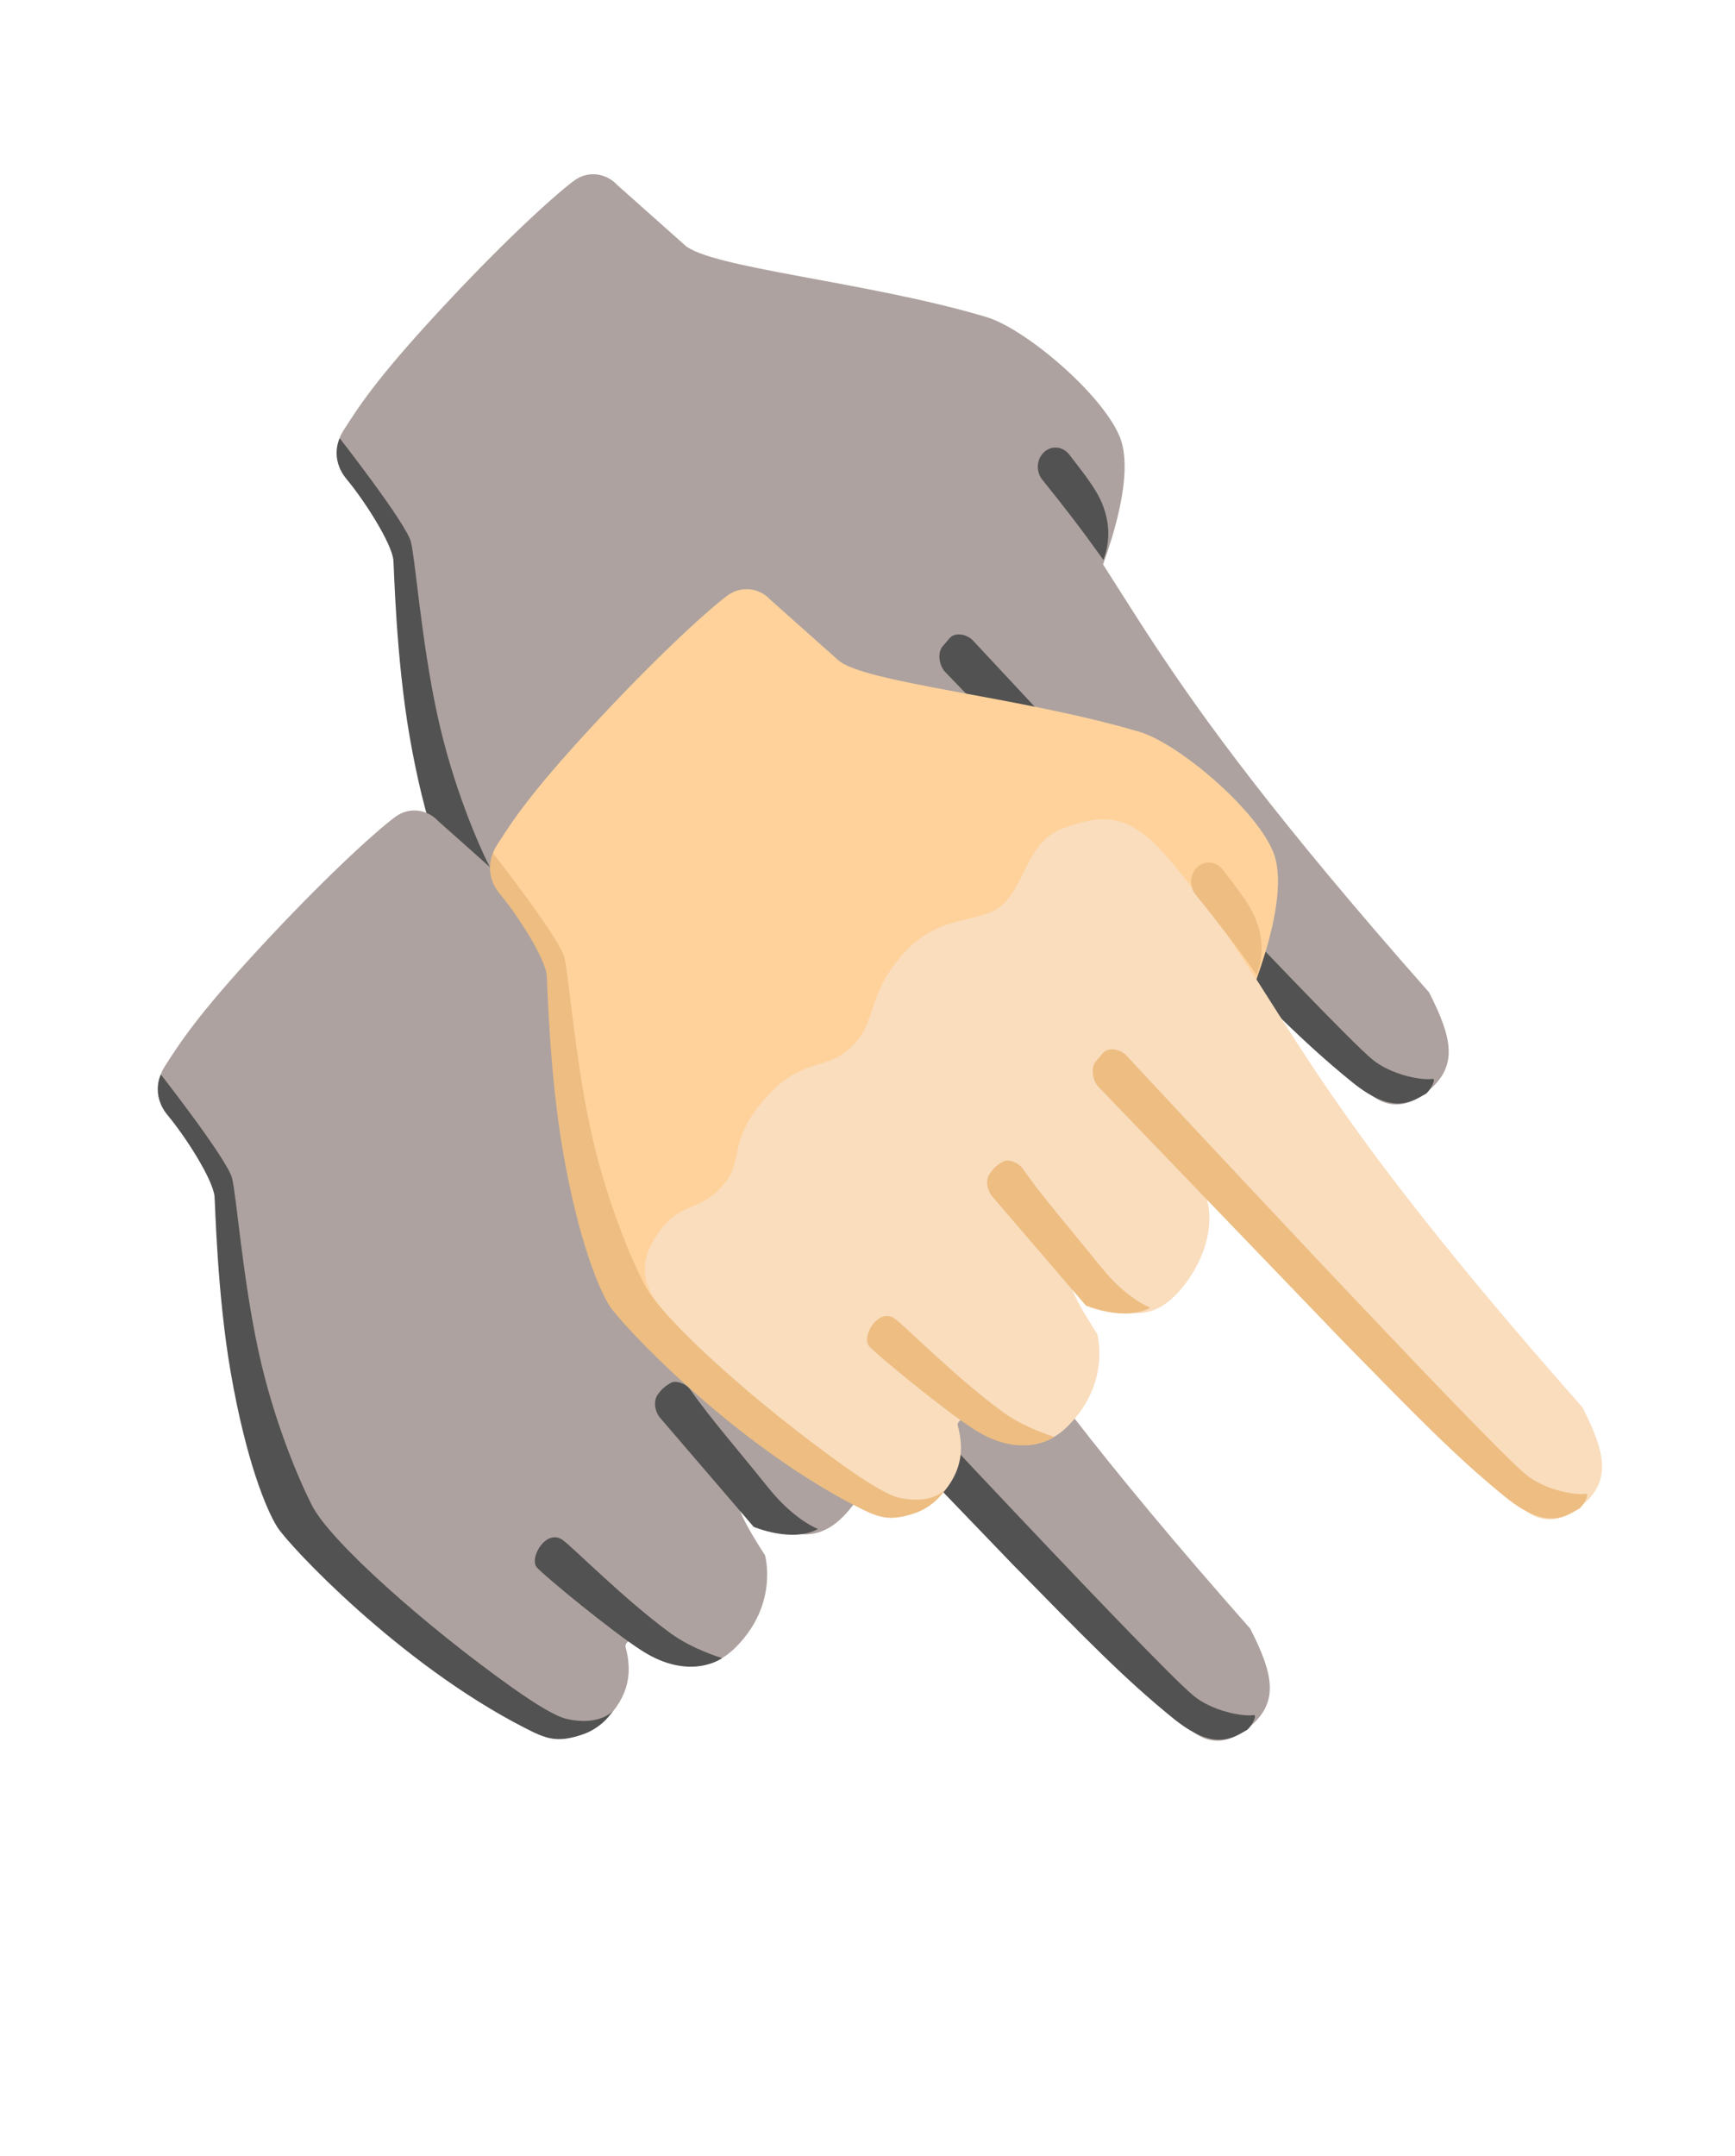 <svg width="33" height="41" viewBox="0 0 33 41" fill="none" xmlns="http://www.w3.org/2000/svg">
<path d="M20.689 11.457C20.689 11.457 21.711 9.247 21.288 8.282C20.924 7.45 19.481 6.244 18.762 6.029C16.504 5.355 13.478 5.096 13.017 4.654L11.74 3.518C11.519 3.28 11.173 3.245 10.917 3.437C10.498 3.75 9.498 4.674 8.333 5.936C7.154 7.212 6.826 7.727 6.53 8.191C6.351 8.47 6.382 8.846 6.603 9.085C6.603 9.085 7.325 9.899 7.529 10.199C7.733 10.5 7.731 10.819 7.731 10.819C7.731 10.819 7.739 15.271 9.395 17.467C10.329 18.697 20.689 11.457 20.689 11.457Z" fill="#ADA29F"/>
<path d="M27.181 18.871C21.367 12.289 21.676 11.277 19.359 8.497C18.559 7.537 18.06 7.583 17.284 7.87C16.642 8.108 16.582 8.907 16.166 9.301C15.749 9.694 15.025 9.46 14.331 10.176C13.6 10.93 13.752 11.49 13.369 11.925C12.841 12.524 12.408 12.163 11.693 12.937C10.921 13.773 11.234 14.143 10.884 14.588C10.416 15.183 10.061 14.924 9.622 15.531C9.116 16.233 9.385 16.708 9.827 17.172C10.787 18.178 13.908 21.592 14.887 20.638C15.398 20.14 15.42 19.675 15.301 19.223C15.277 19.132 15.414 19.085 15.414 19.085C15.414 19.085 16.512 20.125 17.405 19.218C18.22 18.394 17.953 17.475 17.953 17.475C17.953 17.475 17.03 16.079 17.707 16.62C18.384 17.16 18.943 17.262 19.462 16.717C19.98 16.173 20.353 15.209 19.845 14.508L25.991 20.731C25.991 20.731 26.47 21.343 27.181 20.731C27.726 20.268 27.63 19.75 27.181 18.871Z" fill="#ADA29F"/>
<path d="M14.104 17.186C14.314 17.34 15.297 18.335 16.161 18.965C16.584 19.271 17.136 19.432 17.136 19.432C17.136 19.432 16.528 19.882 15.609 19.291C15.038 18.924 13.781 17.89 13.617 17.713C13.453 17.535 13.792 16.96 14.104 17.186ZM6.461 8.334C6.461 8.334 7.729 9.955 7.816 10.307C7.902 10.657 8.014 12.175 8.309 13.553C8.612 14.973 9.131 16.134 9.343 16.543C9.694 17.218 11.493 18.822 13.152 19.999C13.611 20.324 13.973 20.541 14.178 20.588C14.799 20.731 15.05 20.445 15.05 20.445C15.05 20.445 14.873 20.754 14.475 20.887C13.992 21.049 13.794 20.972 13.377 20.757C10.991 19.534 8.897 17.288 8.679 16.946C8.47 16.62 8.082 15.679 7.791 14.005C7.528 12.49 7.495 10.76 7.482 10.649C7.446 10.327 6.945 9.536 6.592 9.111C6.264 8.716 6.461 8.334 6.461 8.334ZM19.947 8.539C20.013 8.509 20.087 8.504 20.157 8.522C20.226 8.541 20.289 8.582 20.335 8.642C20.822 9.262 20.973 9.491 21.053 9.876C21.142 10.301 20.986 10.647 20.986 10.647C20.536 10.018 20.238 9.634 19.821 9.118C19.786 9.074 19.761 9.022 19.749 8.965C19.736 8.909 19.735 8.85 19.748 8.794C19.76 8.737 19.784 8.685 19.819 8.64C19.854 8.596 19.898 8.561 19.947 8.539Z" fill="#525252"/>
<path d="M16.169 14.195C16.092 14.239 16.003 14.29 15.911 14.424C15.819 14.558 15.864 14.744 15.948 14.853L17.737 16.936C17.737 16.936 18.469 17.248 18.961 16.976C18.961 16.976 18.521 16.82 18.02 16.198C17.411 15.438 16.92 14.883 16.528 14.325C16.44 14.2 16.247 14.152 16.17 14.195L16.169 14.195Z" fill="#525252"/>
<path d="M18.502 12.176C18.387 12.06 18.167 12.013 18.06 12.138L17.929 12.291C17.823 12.414 17.864 12.664 17.978 12.779L22.662 17.648C24.006 19.017 24.779 19.82 25.719 20.579C26.458 21.176 26.796 20.987 27.115 20.803C27.191 20.76 27.33 20.504 27.247 20.517C27.018 20.549 26.456 20.433 26.111 20.154C25.345 19.536 18.502 12.176 18.502 12.176Z" fill="#525252"/>
<path d="M17.288 23.555C17.288 23.555 18.309 21.345 17.886 20.381C17.522 19.548 16.08 18.342 15.361 18.128C13.102 17.454 10.076 17.195 9.615 16.753L8.338 15.617C8.117 15.378 7.771 15.344 7.515 15.536C7.096 15.849 6.097 16.773 4.931 18.035C3.752 19.311 3.424 19.826 3.128 20.289C2.95 20.568 2.98 20.945 3.201 21.183C3.201 21.183 3.924 21.997 4.127 22.298C4.331 22.598 4.329 22.917 4.329 22.917C4.329 22.917 4.337 27.369 5.993 29.565C6.927 30.796 17.288 23.555 17.288 23.555Z" fill="#ADA29F"/>
<path d="M23.779 30.97C17.964 24.388 18.274 23.375 15.957 20.596C15.157 19.636 14.657 19.681 13.882 19.969C13.239 20.206 13.18 21.006 12.763 21.399C12.347 21.793 11.623 21.558 10.929 22.275C10.198 23.029 10.35 23.588 9.967 24.023C9.439 24.623 9.006 24.262 8.291 25.036C7.519 25.872 7.832 26.242 7.482 26.687C7.014 27.282 6.658 27.023 6.219 27.63C5.713 28.332 5.983 28.807 6.424 29.27C7.385 30.276 10.506 33.691 11.485 32.737C11.995 32.239 12.018 31.774 11.899 31.322C11.875 31.23 12.011 31.183 12.011 31.183C12.011 31.183 13.11 32.223 14.003 31.316C14.817 30.492 14.55 29.574 14.55 29.574C14.55 29.574 13.628 28.177 14.305 28.718C14.981 29.259 15.54 29.361 16.06 28.816C16.578 28.272 16.951 27.308 16.443 26.607L22.589 32.83C22.589 32.83 23.067 33.442 23.779 32.83C24.323 32.366 24.228 31.848 23.779 30.97Z" fill="#ADA29F"/>
<path d="M10.702 29.285C10.912 29.438 11.895 30.433 12.76 31.063C13.182 31.369 13.734 31.531 13.734 31.531C13.734 31.531 13.126 31.98 12.207 31.389C11.636 31.023 10.379 29.989 10.215 29.811C10.051 29.634 10.39 29.059 10.702 29.285ZM3.059 20.432C3.059 20.432 4.327 22.053 4.414 22.405C4.5 22.756 4.612 24.273 4.907 25.651C5.21 27.072 5.729 28.232 5.941 28.641C6.292 29.316 8.091 30.92 9.75 32.097C10.209 32.422 10.571 32.639 10.776 32.687C11.397 32.83 11.648 32.544 11.648 32.544C11.648 32.544 11.471 32.853 11.073 32.986C10.591 33.147 10.392 33.07 9.975 32.855C7.589 31.632 5.495 29.386 5.277 29.044C5.068 28.718 4.68 27.777 4.389 26.103C4.126 24.588 4.093 22.859 4.08 22.747C4.044 22.425 3.543 21.634 3.19 21.209C2.862 20.814 3.059 20.432 3.059 20.432ZM16.545 20.637C16.612 20.608 16.685 20.602 16.755 20.621C16.824 20.639 16.887 20.681 16.934 20.74C17.42 21.361 17.571 21.59 17.651 21.974C17.74 22.399 17.584 22.746 17.584 22.746C17.134 22.116 16.836 21.733 16.419 21.216C16.384 21.172 16.36 21.12 16.347 21.064C16.334 21.007 16.334 20.948 16.346 20.892C16.358 20.835 16.383 20.783 16.417 20.739C16.452 20.694 16.496 20.659 16.545 20.637Z" fill="#525252"/>
<path d="M12.768 26.293C12.69 26.338 12.601 26.388 12.509 26.522C12.417 26.656 12.462 26.842 12.546 26.951L14.335 29.035C14.335 29.035 15.068 29.346 15.559 29.075C15.559 29.075 15.119 28.919 14.618 28.297C14.009 27.537 13.518 26.981 13.127 26.423C13.038 26.299 12.845 26.25 12.768 26.293L12.768 26.293Z" fill="#525252"/>
<path d="M15.1 24.275C14.985 24.159 14.764 24.112 14.657 24.236L14.526 24.389C14.421 24.512 14.462 24.763 14.575 24.877L19.259 29.747C20.603 31.116 21.377 31.918 22.316 32.678C23.055 33.275 23.394 33.086 23.712 32.901C23.789 32.858 23.928 32.602 23.845 32.615C23.616 32.648 23.054 32.532 22.709 32.253C21.942 31.635 15.1 24.275 15.1 24.275Z" fill="#525252"/>
<path d="M23.606 19.347C23.606 19.347 24.628 17.137 24.205 16.173C23.84 15.34 22.398 14.134 21.679 13.919C19.42 13.246 16.395 12.987 15.933 12.545L14.657 11.409C14.436 11.17 14.09 11.136 13.833 11.327C13.414 11.641 12.415 12.565 11.249 13.827C10.07 15.103 9.742 15.618 9.446 16.081C9.268 16.36 9.298 16.736 9.519 16.975C9.519 16.975 10.242 17.789 10.445 18.09C10.649 18.39 10.648 18.709 10.648 18.709C10.648 18.709 10.656 23.161 12.312 25.357C13.245 26.587 23.606 19.347 23.606 19.347Z" fill="#FFD29C"/>
<path d="M30.098 26.762C24.283 20.18 24.593 19.167 22.276 16.387C21.476 15.428 20.976 15.473 20.2 15.761C19.558 15.998 19.498 16.798 19.082 17.192C18.666 17.585 17.942 17.35 17.248 18.067C16.517 18.821 16.669 19.38 16.285 19.815C15.758 20.415 15.325 20.054 14.609 20.828C13.838 21.663 14.151 22.034 13.8 22.479C13.333 23.074 12.977 22.815 12.538 23.422C12.032 24.124 12.302 24.599 12.743 25.062C13.704 26.068 16.825 29.483 17.804 28.529C18.314 28.031 18.337 27.566 18.218 27.114C18.194 27.022 18.33 26.975 18.33 26.975C18.33 26.975 19.428 28.015 20.322 27.108C21.136 26.284 20.869 25.366 20.869 25.366C20.869 25.366 19.947 23.97 20.623 24.51C21.3 25.051 21.859 25.153 22.379 24.608C22.897 24.064 23.269 23.1 22.762 22.399L28.908 28.622C28.908 28.622 29.386 29.234 30.098 28.622C30.642 28.158 30.547 27.64 30.098 26.762Z" fill="#F9DDBD"/>
<path d="M17.02 25.077C17.23 25.23 18.213 26.226 19.078 26.855C19.501 27.161 20.052 27.323 20.052 27.323C20.052 27.323 19.444 27.772 18.526 27.181C17.954 26.815 16.698 25.781 16.534 25.603C16.37 25.426 16.708 24.851 17.02 25.077ZM9.378 16.224C9.378 16.224 10.645 17.845 10.732 18.197C10.819 18.548 10.931 20.066 11.226 21.443C11.528 22.864 12.048 24.024 12.259 24.433C12.611 25.108 14.41 26.712 16.068 27.889C16.527 28.214 16.889 28.431 17.094 28.479C17.715 28.622 17.966 28.336 17.966 28.336C17.966 28.336 17.789 28.645 17.391 28.778C16.909 28.939 16.711 28.862 16.293 28.648C13.907 27.424 11.814 25.178 11.596 24.836C11.387 24.51 10.998 23.569 10.707 21.895C10.444 20.38 10.411 18.651 10.398 18.539C10.363 18.217 9.862 17.426 9.509 17.001C9.181 16.606 9.378 16.224 9.378 16.224ZM22.863 16.429C22.93 16.4 23.003 16.394 23.073 16.413C23.143 16.431 23.205 16.473 23.252 16.532C23.738 17.153 23.889 17.382 23.97 17.767C24.058 18.191 23.902 18.538 23.902 18.538C23.453 17.908 23.154 17.525 22.738 17.008C22.703 16.964 22.678 16.912 22.665 16.856C22.652 16.799 22.652 16.741 22.664 16.684C22.677 16.628 22.701 16.575 22.735 16.531C22.77 16.486 22.814 16.451 22.863 16.429Z" fill="#EDBD82"/>
<path d="M19.086 22.085C19.008 22.13 18.92 22.18 18.828 22.314C18.735 22.448 18.78 22.634 18.865 22.743L20.654 24.827C20.654 24.827 21.386 25.139 21.878 24.867C21.878 24.867 21.437 24.711 20.936 24.088C20.327 23.329 19.836 22.773 19.445 22.215C19.356 22.091 19.163 22.042 19.087 22.085L19.086 22.085Z" fill="#EDBD82"/>
<path d="M21.419 20.067C21.304 19.951 21.083 19.904 20.976 20.028L20.845 20.181C20.739 20.304 20.78 20.555 20.894 20.669L25.578 25.539C26.922 26.908 27.695 27.71 28.635 28.47C29.374 29.067 29.713 28.878 30.031 28.693C30.108 28.65 30.247 28.394 30.163 28.407C29.935 28.44 29.373 28.324 29.028 28.045C28.261 27.427 21.419 20.067 21.419 20.067Z" fill="#EDBD82"/>
</svg>
